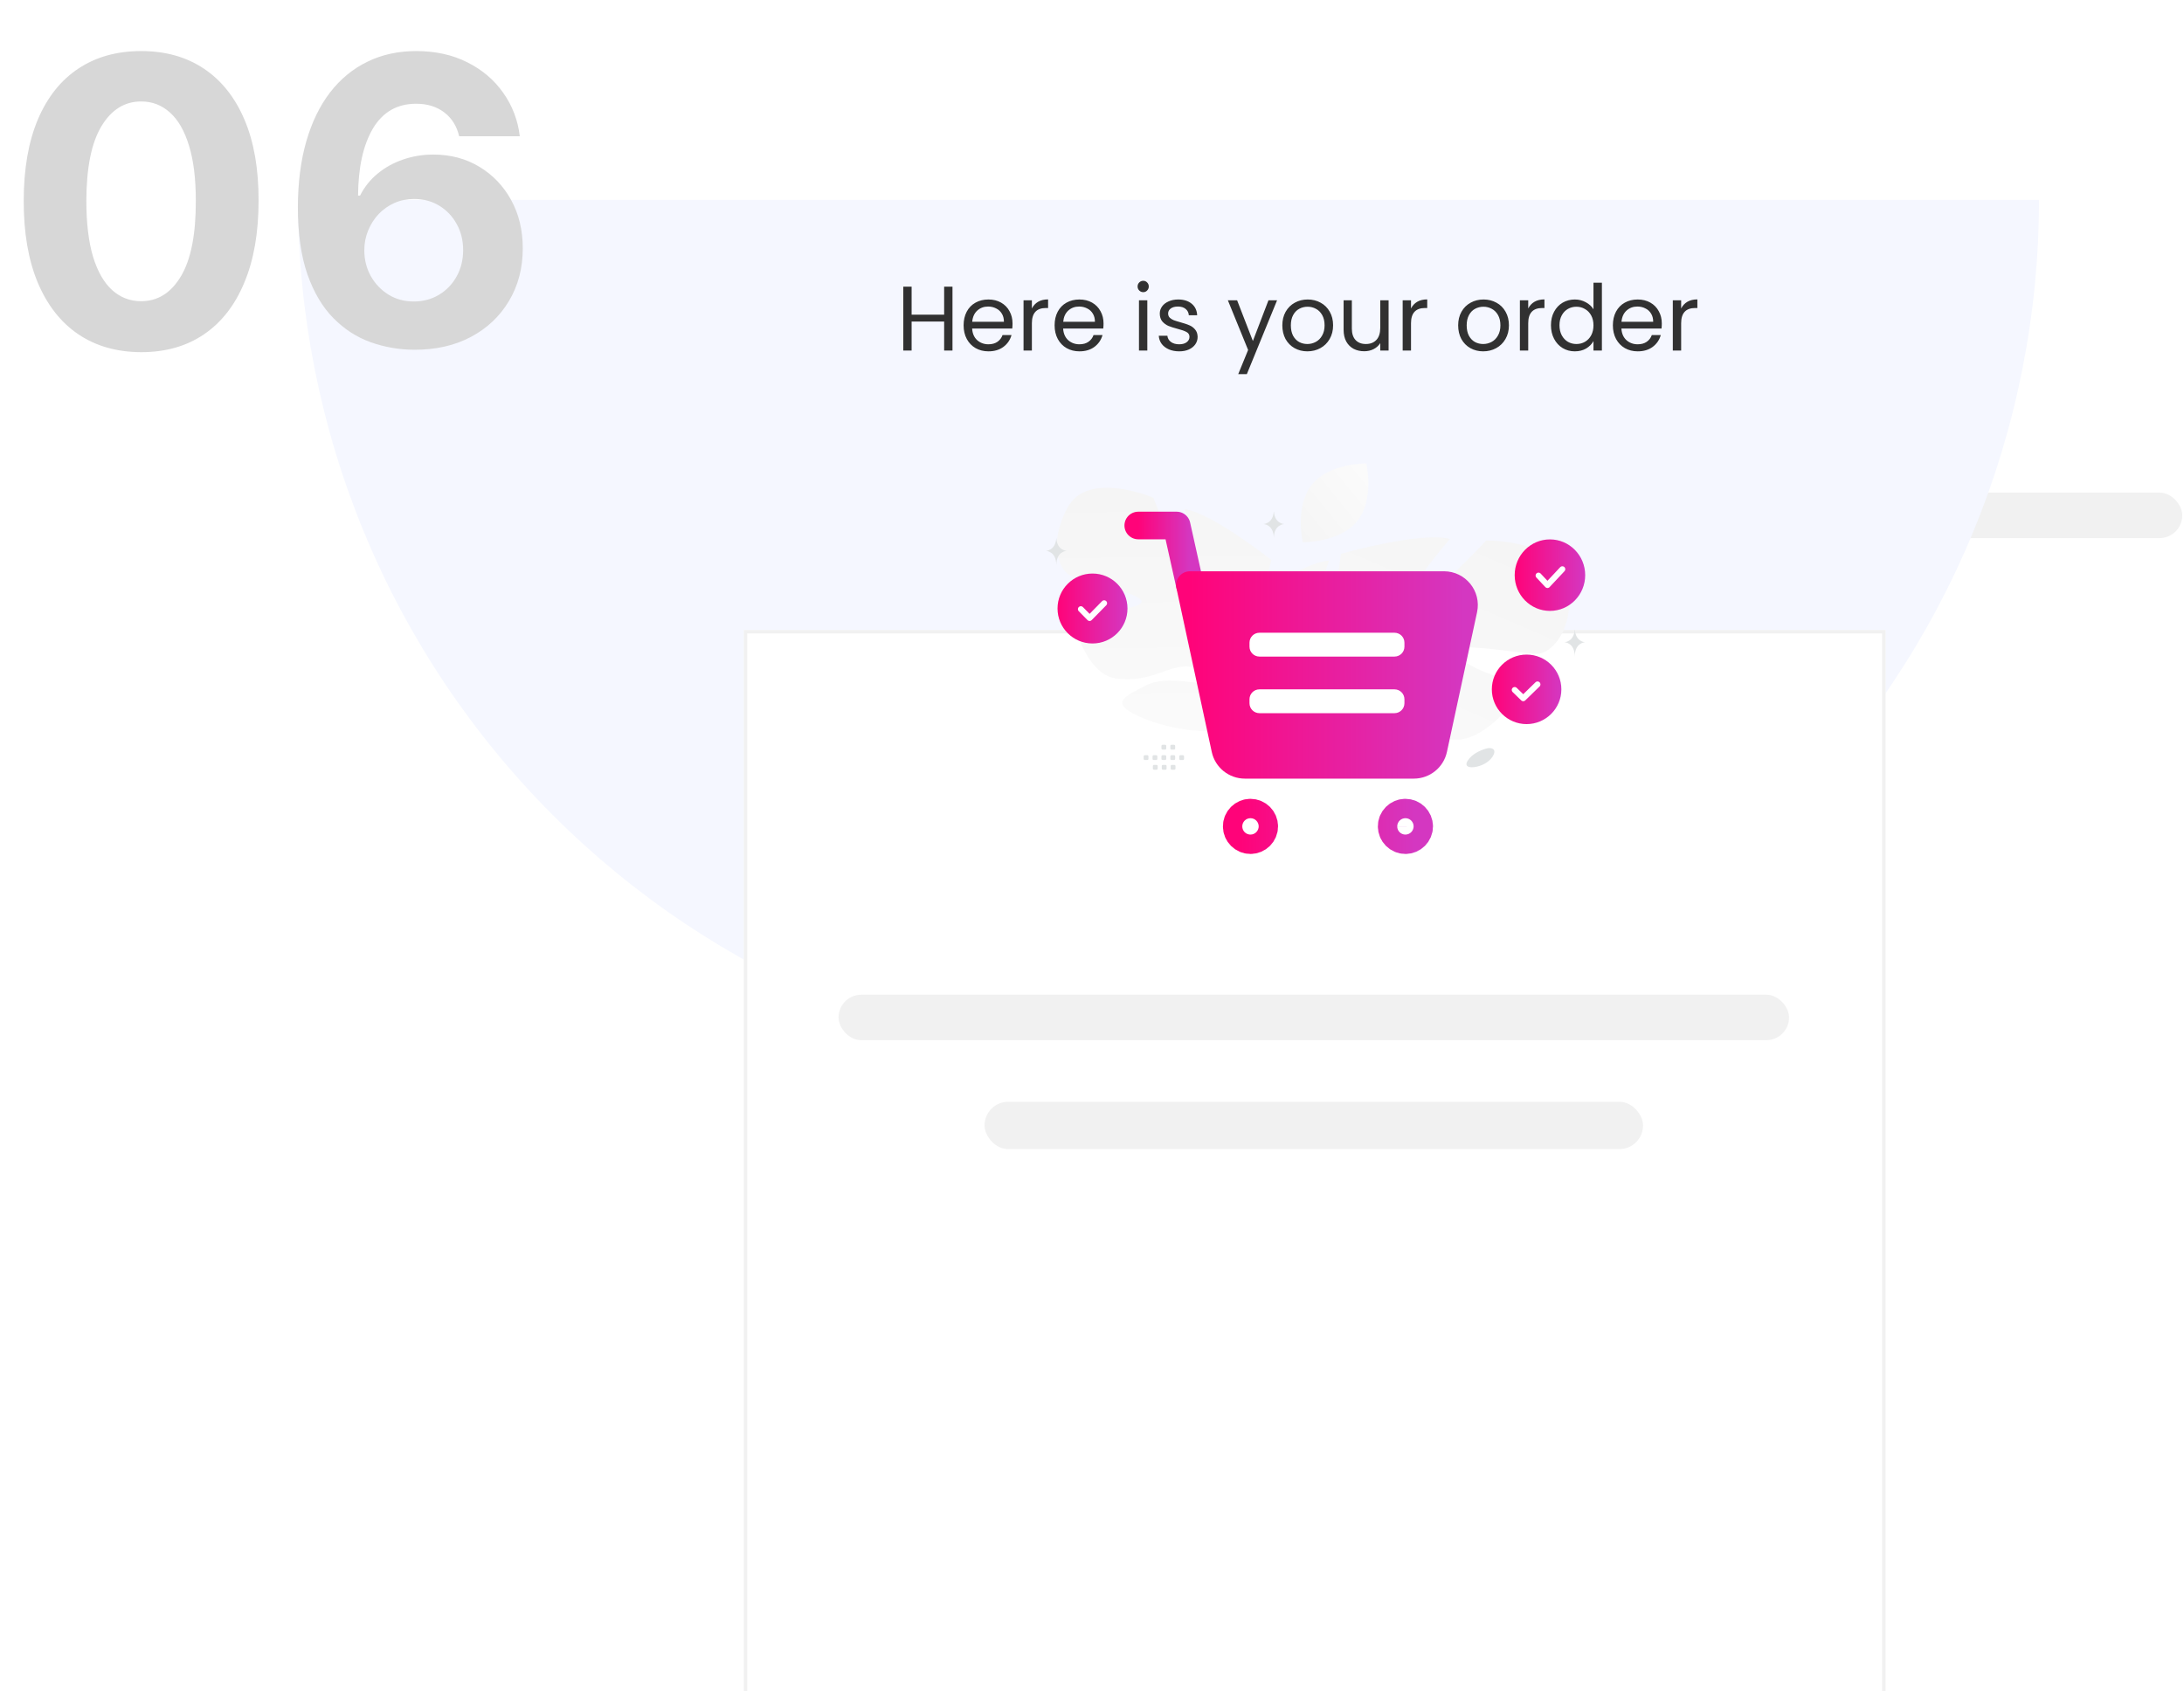 
<svg width="461" height="357" viewBox="0 0 461 357" fill="none" xmlns="http://www.w3.org/2000/svg">
<rect x="260" y="104" width="200.634" height="9.6" rx="4.8" fill="#F1F1F1"/>
<path d="M430.393 42.198C430.393 66.327 425.64 90.22 416.406 112.512C407.173 134.804 393.639 155.059 376.577 172.121C359.515 189.183 339.26 202.717 316.968 211.95C294.676 221.184 270.783 225.937 246.654 225.937C222.525 225.937 198.633 221.184 176.341 211.95C154.048 202.717 133.793 189.183 116.732 172.121C99.67 155.059 86.136 134.804 76.902 112.512C67.668 90.22 62.916 66.327 62.916 42.198L430.393 42.198Z" fill="#F5F7FF"/>
<path d="M29.794 74.349C24.639 74.329 20.204 73.06 16.487 70.542C12.791 68.025 9.944 64.379 7.946 59.603C5.968 54.828 4.989 49.084 5.009 42.37C5.009 35.677 5.998 29.973 7.976 25.257C9.974 20.542 12.821 16.955 16.517 14.498C20.234 12.02 24.659 10.781 29.794 10.781C34.929 10.781 39.345 12.02 43.041 14.498C46.757 16.975 49.614 20.572 51.613 25.287C53.611 29.983 54.6 35.677 54.58 42.37C54.58 49.104 53.581 54.858 51.583 59.633C49.605 64.409 46.767 68.055 43.071 70.572C39.375 73.09 34.949 74.349 29.794 74.349ZM29.794 63.589C33.311 63.589 36.118 61.821 38.216 58.285C40.314 54.748 41.353 49.443 41.333 42.37C41.333 37.715 40.853 33.839 39.894 30.742C38.955 27.645 37.616 25.317 35.878 23.759C34.16 22.2 32.132 21.421 29.794 21.421C26.298 21.421 23.5 23.169 21.402 26.666C19.305 30.162 18.245 35.397 18.226 42.37C18.226 47.086 18.695 51.022 19.634 54.179C20.593 57.316 21.942 59.673 23.68 61.252C25.419 62.81 27.456 63.589 29.794 63.589ZM87.39 73.839C84.233 73.819 81.186 73.29 78.249 72.251C75.332 71.212 72.714 69.523 70.397 67.186C68.079 64.848 66.241 61.751 64.882 57.895C63.543 54.039 62.874 49.303 62.874 43.689C62.894 38.534 63.483 33.929 64.642 29.873C65.821 25.797 67.499 22.34 69.677 19.503C71.875 16.666 74.502 14.508 77.559 13.029C80.616 11.531 84.043 10.781 87.839 10.781C91.935 10.781 95.552 11.581 98.689 13.179C101.825 14.758 104.343 16.905 106.241 19.623C108.159 22.34 109.318 25.387 109.718 28.764H96.92C96.421 26.626 95.372 24.948 93.773 23.729C92.175 22.51 90.197 21.901 87.839 21.901C83.843 21.901 80.806 23.639 78.728 27.115C76.67 30.592 75.621 35.317 75.581 41.291H76.001C76.92 39.473 78.159 37.925 79.717 36.646C81.296 35.347 83.084 34.358 85.082 33.679C87.1 32.98 89.228 32.63 91.466 32.63C95.102 32.63 98.339 33.489 101.176 35.207C104.013 36.906 106.251 39.243 107.889 42.22C109.528 45.197 110.347 48.604 110.347 52.44C110.347 56.596 109.378 60.293 107.44 63.529C105.522 66.766 102.834 69.304 99.378 71.142C95.941 72.96 91.945 73.859 87.39 73.839ZM87.33 63.649C89.328 63.649 91.116 63.17 92.695 62.211C94.273 61.252 95.512 59.953 96.411 58.315C97.31 56.676 97.76 54.838 97.76 52.8C97.76 50.762 97.31 48.934 96.411 47.315C95.532 45.697 94.313 44.408 92.754 43.449C91.196 42.49 89.418 42.011 87.42 42.011C85.921 42.011 84.532 42.29 83.254 42.85C81.995 43.409 80.886 44.188 79.927 45.188C78.988 46.187 78.249 47.345 77.709 48.664C77.17 49.963 76.9 51.351 76.9 52.83C76.9 54.808 77.35 56.616 78.249 58.255C79.168 59.893 80.407 61.202 81.965 62.181C83.543 63.16 85.332 63.649 87.33 63.649Z" fill="#D7D7D7"/>
<g filter="url(#filter0_ddddd_4081_504478)">
<rect x="157" y="36" width="241" height="239" fill="white"/>
<rect x="157.364" y="36.364" width="240.272" height="238.272" stroke="#F1F1F1" stroke-width="0.728"/>
</g>
<path d="M201.051 60.519V74H199.291V67.888H192.425V74H190.665V60.519H192.425V66.438H199.291V60.519H201.051ZM213.727 68.294C213.727 68.63 213.708 68.984 213.669 69.358H205.198C205.262 70.403 205.617 71.221 206.261 71.814C206.919 72.395 207.712 72.685 208.64 72.685C209.401 72.685 210.033 72.511 210.536 72.163C211.051 71.802 211.412 71.325 211.619 70.731H213.514C213.23 71.75 212.663 72.582 211.812 73.226C210.961 73.858 209.904 74.174 208.64 74.174C207.634 74.174 206.732 73.948 205.932 73.497C205.146 73.046 204.527 72.408 204.076 71.582C203.624 70.744 203.399 69.777 203.399 68.681C203.399 67.585 203.618 66.625 204.056 65.799C204.495 64.974 205.107 64.342 205.894 63.904C206.693 63.453 207.609 63.227 208.64 63.227C209.646 63.227 210.536 63.446 211.309 63.885C212.083 64.323 212.676 64.929 213.089 65.703C213.514 66.463 213.727 67.327 213.727 68.294ZM211.909 67.927C211.909 67.257 211.761 66.683 211.464 66.206C211.167 65.716 210.761 65.348 210.245 65.103C209.743 64.845 209.182 64.716 208.563 64.716C207.673 64.716 206.912 65 206.281 65.567C205.662 66.135 205.307 66.921 205.217 67.927H211.909ZM217.81 65.123C218.119 64.516 218.558 64.046 219.125 63.711C219.705 63.375 220.408 63.208 221.233 63.208V65.026H220.769C218.796 65.026 217.81 66.096 217.81 68.236V74H216.05V63.401H217.81V65.123ZM232.936 68.294C232.936 68.63 232.916 68.984 232.877 69.358H224.406C224.471 70.403 224.825 71.221 225.47 71.814C226.128 72.395 226.921 72.685 227.849 72.685C228.61 72.685 229.241 72.511 229.744 72.163C230.26 71.802 230.621 71.325 230.827 70.731H232.723C232.439 71.75 231.872 72.582 231.021 73.226C230.17 73.858 229.112 74.174 227.849 74.174C226.843 74.174 225.941 73.948 225.141 73.497C224.355 73.046 223.736 72.408 223.284 71.582C222.833 70.744 222.607 69.777 222.607 68.681C222.607 67.585 222.827 66.625 223.265 65.799C223.703 64.974 224.316 64.342 225.102 63.904C225.902 63.453 226.817 63.227 227.849 63.227C228.855 63.227 229.744 63.446 230.518 63.885C231.292 64.323 231.885 64.929 232.297 65.703C232.723 66.463 232.936 67.327 232.936 68.294ZM231.117 67.927C231.117 67.257 230.969 66.683 230.673 66.206C230.376 65.716 229.97 65.348 229.454 65.103C228.951 64.845 228.39 64.716 227.772 64.716C226.882 64.716 226.121 65 225.489 65.567C224.87 66.135 224.516 66.921 224.426 67.927H231.117ZM241.324 61.68C240.989 61.68 240.705 61.564 240.473 61.332C240.241 61.1 240.125 60.816 240.125 60.481C240.125 60.145 240.241 59.862 240.473 59.63C240.705 59.398 240.989 59.282 241.324 59.282C241.646 59.282 241.917 59.398 242.136 59.63C242.368 59.862 242.484 60.145 242.484 60.481C242.484 60.816 242.368 61.1 242.136 61.332C241.917 61.564 241.646 61.68 241.324 61.68ZM242.175 63.401V74H240.415V63.401H242.175ZM248.927 74.174C248.114 74.174 247.386 74.039 246.741 73.768C246.097 73.484 245.587 73.097 245.213 72.608C244.839 72.105 244.633 71.531 244.594 70.886H246.412C246.464 71.415 246.709 71.847 247.147 72.182C247.599 72.517 248.185 72.685 248.907 72.685C249.578 72.685 250.107 72.537 250.493 72.24C250.88 71.943 251.074 71.57 251.074 71.118C251.074 70.654 250.867 70.312 250.455 70.093C250.042 69.861 249.404 69.635 248.54 69.416C247.753 69.21 247.109 69.004 246.606 68.797C246.116 68.578 245.69 68.262 245.329 67.85C244.981 67.424 244.807 66.87 244.807 66.186C244.807 65.645 244.968 65.148 245.291 64.697C245.613 64.246 246.071 63.891 246.664 63.633C247.257 63.362 247.934 63.227 248.695 63.227C249.868 63.227 250.816 63.524 251.538 64.117C252.26 64.71 252.647 65.522 252.698 66.554H250.938C250.9 65.999 250.674 65.555 250.261 65.219C249.862 64.884 249.32 64.716 248.637 64.716C248.005 64.716 247.502 64.852 247.128 65.123C246.754 65.393 246.567 65.748 246.567 66.186C246.567 66.534 246.677 66.825 246.896 67.057C247.128 67.276 247.412 67.456 247.747 67.598C248.095 67.727 248.572 67.875 249.178 68.043C249.939 68.249 250.558 68.456 251.035 68.662C251.512 68.855 251.918 69.152 252.253 69.552C252.602 69.951 252.782 70.474 252.795 71.118C252.795 71.698 252.634 72.221 252.311 72.685C251.989 73.149 251.531 73.516 250.938 73.787C250.358 74.045 249.688 74.174 248.927 74.174ZM269.565 63.401L263.182 78.99H261.364L263.453 73.884L259.179 63.401H261.132L264.459 71.989L267.747 63.401H269.565ZM275.956 74.174C274.964 74.174 274.061 73.948 273.249 73.497C272.449 73.046 271.818 72.408 271.353 71.582C270.902 70.744 270.676 69.777 270.676 68.681C270.676 67.598 270.908 66.644 271.373 65.819C271.85 64.981 272.494 64.342 273.307 63.904C274.119 63.453 275.028 63.227 276.034 63.227C277.04 63.227 277.949 63.453 278.761 63.904C279.573 64.342 280.211 64.974 280.676 65.799C281.153 66.625 281.391 67.585 281.391 68.681C281.391 69.777 281.146 70.744 280.656 71.582C280.179 72.408 279.528 73.046 278.703 73.497C277.878 73.948 276.962 74.174 275.956 74.174ZM275.956 72.627C276.588 72.627 277.181 72.478 277.736 72.182C278.29 71.885 278.735 71.441 279.07 70.847C279.418 70.254 279.593 69.532 279.593 68.681C279.593 67.83 279.425 67.108 279.09 66.515C278.754 65.922 278.316 65.484 277.774 65.2C277.233 64.903 276.646 64.755 276.014 64.755C275.37 64.755 274.777 64.903 274.235 65.2C273.706 65.484 273.281 65.922 272.959 66.515C272.636 67.108 272.475 67.83 272.475 68.681C272.475 69.545 272.63 70.274 272.939 70.867C273.262 71.46 273.687 71.905 274.216 72.201C274.744 72.485 275.325 72.627 275.956 72.627ZM293.105 63.401V74H291.345V72.433C291.01 72.975 290.539 73.4 289.933 73.71C289.34 74.006 288.682 74.155 287.96 74.155C287.135 74.155 286.394 73.987 285.736 73.652C285.079 73.304 284.556 72.788 284.17 72.105C283.796 71.421 283.609 70.59 283.609 69.61V63.401H285.349V69.377C285.349 70.422 285.614 71.228 286.142 71.795C286.671 72.35 287.393 72.627 288.308 72.627C289.25 72.627 289.991 72.337 290.533 71.757C291.074 71.176 291.345 70.332 291.345 69.223V63.401H293.105ZM297.837 65.123C298.146 64.516 298.585 64.046 299.152 63.711C299.732 63.375 300.435 63.208 301.26 63.208V65.026H300.796C298.823 65.026 297.837 66.096 297.837 68.236V74H296.077V63.401H297.837V65.123ZM313.071 74.174C312.078 74.174 311.175 73.948 310.363 73.497C309.563 73.046 308.932 72.408 308.467 71.582C308.016 70.744 307.79 69.777 307.79 68.681C307.79 67.598 308.023 66.644 308.487 65.819C308.964 64.981 309.609 64.342 310.421 63.904C311.233 63.453 312.142 63.227 313.148 63.227C314.154 63.227 315.063 63.453 315.875 63.904C316.687 64.342 317.326 64.974 317.79 65.799C318.267 66.625 318.505 67.585 318.505 68.681C318.505 69.777 318.26 70.744 317.77 71.582C317.293 72.408 316.642 73.046 315.817 73.497C314.992 73.948 314.076 74.174 313.071 74.174ZM313.071 72.627C313.702 72.627 314.295 72.478 314.85 72.182C315.404 71.885 315.849 71.441 316.184 70.847C316.533 70.254 316.707 69.532 316.707 68.681C316.707 67.83 316.539 67.108 316.204 66.515C315.869 65.922 315.43 65.484 314.889 65.2C314.347 64.903 313.76 64.755 313.129 64.755C312.484 64.755 311.891 64.903 311.349 65.2C310.821 65.484 310.395 65.922 310.073 66.515C309.75 67.108 309.589 67.83 309.589 68.681C309.589 69.545 309.744 70.274 310.053 70.867C310.376 71.46 310.801 71.905 311.33 72.201C311.859 72.485 312.439 72.627 313.071 72.627ZM322.579 65.123C322.889 64.516 323.327 64.046 323.895 63.711C324.475 63.375 325.178 63.208 326.003 63.208V65.026H325.539C323.566 65.026 322.579 66.096 322.579 68.236V74H320.819V63.401H322.579V65.123ZM327.377 68.662C327.377 67.579 327.596 66.631 328.035 65.819C328.473 64.994 329.072 64.355 329.833 63.904C330.607 63.453 331.471 63.227 332.425 63.227C333.25 63.227 334.017 63.42 334.726 63.807C335.436 64.181 335.977 64.678 336.351 65.297V59.688H338.13V74H336.351V72.008C336.003 72.64 335.487 73.162 334.804 73.575C334.12 73.974 333.321 74.174 332.406 74.174C331.464 74.174 330.607 73.942 329.833 73.478C329.072 73.014 328.473 72.362 328.035 71.524C327.596 70.686 327.377 69.732 327.377 68.662ZM336.351 68.681C336.351 67.882 336.19 67.186 335.868 66.592C335.545 65.999 335.107 65.548 334.552 65.239C334.011 64.916 333.411 64.755 332.754 64.755C332.096 64.755 331.497 64.91 330.955 65.219C330.413 65.529 329.981 65.98 329.659 66.573C329.337 67.166 329.176 67.862 329.176 68.662C329.176 69.474 329.337 70.183 329.659 70.789C329.981 71.382 330.413 71.84 330.955 72.163C331.497 72.472 332.096 72.627 332.754 72.627C333.411 72.627 334.011 72.472 334.552 72.163C335.107 71.84 335.545 71.382 335.868 70.789C336.19 70.183 336.351 69.481 336.351 68.681ZM350.775 68.294C350.775 68.63 350.756 68.984 350.717 69.358H342.246C342.31 70.403 342.665 71.221 343.31 71.814C343.967 72.395 344.76 72.685 345.689 72.685C346.449 72.685 347.081 72.511 347.584 72.163C348.1 71.802 348.461 71.325 348.667 70.731H350.562C350.279 71.75 349.711 72.582 348.86 73.226C348.009 73.858 346.952 74.174 345.689 74.174C344.683 74.174 343.78 73.948 342.981 73.497C342.194 73.046 341.575 72.408 341.124 71.582C340.673 70.744 340.447 69.777 340.447 68.681C340.447 67.585 340.666 66.625 341.105 65.799C341.543 64.974 342.156 64.342 342.942 63.904C343.742 63.453 344.657 63.227 345.689 63.227C346.694 63.227 347.584 63.446 348.358 63.885C349.131 64.323 349.724 64.929 350.137 65.703C350.562 66.463 350.775 67.327 350.775 68.294ZM348.957 67.927C348.957 67.257 348.809 66.683 348.512 66.206C348.216 65.716 347.81 65.348 347.294 65.103C346.791 64.845 346.23 64.716 345.611 64.716C344.721 64.716 343.961 65 343.329 65.567C342.71 66.135 342.355 66.921 342.265 67.927H348.957ZM354.858 65.123C355.168 64.516 355.606 64.046 356.174 63.711C356.754 63.375 357.456 63.208 358.282 63.208V65.026H357.818C355.845 65.026 354.858 66.096 354.858 68.236V74H353.098V63.401H354.858V65.123Z" fill="#313131"/>
<rect x="177" y="210" width="200.634" height="9.6" rx="4.8" fill="#F1F1F1"/>
<rect x="207.817" y="232.6" width="139" height="10" rx="5" fill="#F1F1F1"/>
<path d="M331.201 123.875C330.281 113.925 313.727 114.104 313.727 114.104C313.727 114.104 299.945 128.84 296.708 128.685C293.472 128.53 306.032 113.784 306.032 113.784C299.997 112.123 283.047 116.924 283.047 116.924C283.047 116.924 280.661 136.498 277.562 135.551C274.463 134.605 280.559 118.326 280.559 118.326C274.31 119.075 267.561 125.041 267.561 125.041C258.667 135.12 272.069 146.02 272.069 146.02C272.069 146.02 271.096 152.786 265.594 159.783C265.594 159.783 264.409 161.045 263.033 163.303L264.652 163.584C264.854 163.182 265.074 162.789 265.31 162.405C265.312 162.402 265.312 162.4 265.315 162.398C265.319 162.392 265.321 162.387 265.326 162.381C265.479 162.151 265.702 161.822 265.976 161.424L265.977 161.422L265.977 161.421C266.64 160.537 267.1 159.881 267.4 159.402L267.402 159.397C269.414 156.614 272.238 153.025 273.806 152.443C273.806 152.443 273.671 152.16 273.589 151.64C273.659 151.896 273.729 152.163 273.806 152.443C275.544 158.864 289.232 162.265 297.229 162.024C305.225 161.783 302.239 159.02 298.696 154.762C295.152 150.505 286.28 149.921 283.948 148.087C281.616 146.253 285.618 145.522 290.697 146.813C295.775 148.105 297.455 153.7 305.632 155.939C313.809 158.178 322.866 143.639 322.866 143.639C316.815 144.422 307.07 139.462 307.018 137.414C306.967 135.365 322.178 138.215 324.656 138.034C327.138 137.854 332.121 133.826 331.201 123.875Z" fill="url(#paint0_linear_4081_504478)"/>
<path d="M225.303 107.215C229.564 99.134 243.469 105.087 243.469 105.087C243.469 105.087 249.938 122.362 252.723 123.365C255.508 124.369 250.074 107.514 250.074 107.514C255.747 108.226 268.367 118.221 268.367 118.221C268.367 118.221 263.526 135.587 266.473 135.873C269.419 136.16 269.976 120.277 269.976 120.277C274.986 123.099 278.592 130.502 278.592 130.502C282.567 142.131 267.442 146.639 267.442 146.639C267.442 146.639 265.894 152.694 268.086 160.531C268.086 160.531 268.644 162.012 269.014 164.401L267.55 164.071C267.52 163.661 267.473 163.251 267.407 162.845C267.407 162.842 267.407 162.84 267.406 162.837C267.404 162.83 267.404 162.826 267.403 162.819C267.354 162.571 267.281 162.215 267.189 161.783V161.779C266.939 160.801 266.781 160.086 266.696 159.576V159.571C265.973 156.516 264.847 152.496 263.727 151.454C263.727 151.454 263.941 151.263 264.192 150.853C264.044 151.044 263.89 151.245 263.727 151.454C260.012 156.268 247.273 154.343 240.609 151.337C233.946 148.331 237.433 147.044 241.914 144.69C246.395 142.336 254.086 144.953 256.695 144.222C259.305 143.49 256.185 141.471 251.446 140.78C246.709 140.092 243.333 144.228 235.65 143.253C227.966 142.278 225.415 126.825 225.415 126.825C230.247 129.608 240.206 128.834 240.967 127.123C241.727 125.41 227.895 122.487 225.867 121.466C223.837 120.443 221.042 115.295 225.303 107.215Z" fill="url(#paint1_linear_4081_504478)"/>
<path d="M251.165 123.52L248.364 110.941H240.264" stroke="url(#paint2_linear_4081_504478)" stroke-width="5.83" stroke-linecap="round" stroke-linejoin="round"/>
<path fill-rule="evenodd" clip-rule="evenodd" d="M258.63 158.135L251.165 123.52H304.789C307.488 123.52 309.496 125.995 308.932 128.621L302.569 158.135C302.15 160.079 300.426 161.466 298.426 161.466H262.769C260.773 161.466 259.049 160.079 258.63 158.135Z" fill="url(#paint3_linear_4081_504478)" stroke="url(#paint4_linear_4081_504478)" stroke-width="5.83" stroke-linecap="round" stroke-linejoin="round"/>
<path d="M296.648 172.42C295.519 172.42 294.603 173.336 294.614 174.464C294.614 175.592 295.53 176.508 296.658 176.508C297.787 176.508 298.703 175.592 298.703 174.464C298.697 173.336 297.781 172.42 296.648 172.42ZM263.946 172.42C262.817 172.42 261.901 173.336 261.912 174.464C261.907 175.592 262.823 176.508 263.951 176.508C265.079 176.508 265.995 175.592 265.995 174.464C265.995 173.336 265.079 172.42 263.946 172.42Z" stroke="url(#paint5_linear_4081_504478)" stroke-width="7.551" stroke-linecap="round" stroke-linejoin="round"/>
<path fill-rule="evenodd" clip-rule="evenodd" d="M322.235 152.87C318.183 152.87 314.898 149.585 314.898 145.533C314.898 141.48 318.183 138.195 322.235 138.195C326.288 138.195 329.573 141.48 329.573 145.533C329.573 149.585 326.288 152.87 322.235 152.87Z" fill="url(#paint6_linear_4081_504478)"/>
<path d="M324.541 144.484L321.528 147.419L319.719 145.659" stroke="white" stroke-width="1.235" stroke-linecap="round" stroke-linejoin="round"/>
<path fill-rule="evenodd" clip-rule="evenodd" d="M327.162 128.971C323.052 128.971 319.719 125.591 319.719 121.423C319.719 117.255 323.052 113.876 327.162 113.876C331.272 113.876 334.604 117.255 334.604 121.423C334.604 125.591 331.272 128.971 327.162 128.971Z" fill="url(#paint7_linear_4081_504478)"/>
<path d="M329.783 120.165L326.639 123.52L324.751 121.507" stroke="white" stroke-width="1.235" stroke-linecap="round" stroke-linejoin="round"/>
<path fill-rule="evenodd" clip-rule="evenodd" d="M230.607 135.848C226.53 135.848 223.224 132.542 223.224 128.466C223.224 124.388 226.53 121.083 230.607 121.083C234.684 121.083 237.99 124.388 237.99 128.466C237.99 132.542 234.684 135.848 230.607 135.848Z" fill="url(#paint8_linear_4081_504478)"/>
<path d="M233.068 127.347L229.993 130.479L228.146 128.6" stroke="white" stroke-width="1.235" stroke-linecap="round" stroke-linejoin="round"/>
<path d="M294.352 133.583H265.84C264.683 133.583 263.744 134.521 263.744 135.679V136.518C263.744 137.676 264.683 138.614 265.84 138.614H294.352C295.51 138.614 296.449 137.676 296.449 136.518V135.679C296.449 134.521 295.51 133.583 294.352 133.583Z" fill="white"/>
<path d="M294.352 145.533H265.84C264.683 145.533 263.744 146.471 263.744 147.629V148.468C263.744 149.625 264.683 150.564 265.84 150.564H294.352C295.51 150.564 296.449 149.625 296.449 148.468V147.629C296.449 146.471 295.51 145.533 294.352 145.533Z" fill="white"/>
<path d="M286.476 110.011C290.185 105.422 288.42 97.841 288.42 97.841C288.42 97.841 280.642 97.705 276.936 102.298C273.227 106.887 274.989 114.465 274.989 114.465C274.989 114.465 282.767 114.6 286.476 110.011Z" fill="url(#paint9_linear_4081_504478)"/>
<path d="M332.419 132.954H332.387C332.198 135.542 330.202 135.582 330.202 135.582C330.202 135.582 332.403 135.623 332.403 138.614C332.403 135.623 334.604 135.582 334.604 135.582C334.604 135.582 332.609 135.542 332.419 132.954ZM268.897 108.006H268.865C268.675 110.594 266.679 110.634 266.679 110.634C266.679 110.634 268.88 110.676 268.88 113.666C268.88 110.676 271.082 110.634 271.082 110.634C271.082 110.634 269.086 110.594 268.897 108.006ZM222.984 113.666H222.952C222.763 116.255 220.767 116.295 220.767 116.295C220.767 116.295 222.968 116.336 222.968 119.327C222.968 116.336 225.169 116.295 225.169 116.295C225.169 116.295 223.174 116.255 222.984 113.666ZM313.7 158.036C312.439 158.407 310.759 159.153 309.854 160.513C308.95 161.873 310.145 162.2 311.684 161.868C313.224 161.537 314.719 160.583 315.281 159.318C315.842 158.053 314.734 157.732 313.7 158.036Z" fill="#E1E4E5"/>
<path fill-rule="evenodd" clip-rule="evenodd" d="M241.639 159.437H242.181C242.312 159.437 242.417 159.544 242.417 159.674V160.215C242.417 160.346 242.311 160.452 242.181 160.452H241.639C241.577 160.452 241.517 160.427 241.472 160.382C241.428 160.338 241.403 160.278 241.403 160.215V159.674C241.403 159.642 241.409 159.612 241.421 159.583C241.433 159.554 241.45 159.528 241.472 159.506C241.494 159.484 241.52 159.467 241.549 159.455C241.577 159.443 241.608 159.437 241.639 159.437ZM243.517 159.437H244.059C244.189 159.437 244.295 159.544 244.295 159.674V160.215C244.295 160.346 244.189 160.452 244.059 160.452H243.517C243.455 160.451 243.395 160.426 243.35 160.382C243.306 160.338 243.281 160.278 243.281 160.215V159.674C243.281 159.544 243.387 159.437 243.517 159.437ZM245.397 159.437H245.938C246.068 159.437 246.175 159.544 246.175 159.674V160.215C246.175 160.346 246.068 160.452 245.938 160.452H245.397C245.334 160.452 245.274 160.427 245.23 160.382C245.185 160.338 245.16 160.278 245.16 160.215V159.674C245.16 159.642 245.166 159.612 245.178 159.583C245.19 159.554 245.207 159.528 245.229 159.506C245.251 159.484 245.277 159.467 245.306 159.455C245.335 159.443 245.365 159.437 245.397 159.437ZM247.275 159.437H247.816C247.946 159.437 248.053 159.544 248.053 159.674V160.215C248.053 160.346 247.946 160.452 247.816 160.452H247.275C247.212 160.452 247.152 160.427 247.107 160.383C247.063 160.338 247.037 160.278 247.037 160.215V159.674C247.038 159.611 247.063 159.551 247.108 159.507C247.152 159.462 247.212 159.437 247.275 159.437ZM249.153 159.437H249.694C249.825 159.437 249.932 159.544 249.932 159.674V160.215C249.932 160.346 249.825 160.452 249.694 160.452H249.153C249.09 160.452 249.03 160.427 248.986 160.382C248.942 160.338 248.917 160.278 248.916 160.215V159.674C248.916 159.544 249.023 159.437 249.153 159.437ZM243.586 161.485H244.128C244.258 161.485 244.364 161.592 244.364 161.721V162.264C244.364 162.394 244.258 162.501 244.128 162.501H243.586C243.524 162.501 243.463 162.476 243.419 162.431C243.375 162.387 243.35 162.327 243.35 162.264V161.723C243.35 161.691 243.355 161.661 243.367 161.632C243.379 161.603 243.396 161.577 243.418 161.555C243.44 161.532 243.467 161.515 243.495 161.503C243.524 161.491 243.555 161.485 243.586 161.485ZM245.464 161.485H246.006C246.136 161.485 246.242 161.592 246.242 161.721V162.264C246.242 162.394 246.136 162.501 246.006 162.501H245.464C245.402 162.5 245.342 162.476 245.297 162.431C245.253 162.387 245.228 162.327 245.228 162.264V161.723C245.228 161.691 245.234 161.661 245.245 161.632C245.257 161.603 245.275 161.577 245.297 161.555C245.319 161.532 245.345 161.515 245.373 161.503C245.402 161.491 245.433 161.485 245.464 161.485ZM247.342 161.485H247.884C248.015 161.485 248.122 161.592 248.122 161.721V162.264C248.122 162.394 248.015 162.501 247.884 162.501H247.342C247.28 162.5 247.22 162.476 247.176 162.431C247.131 162.387 247.106 162.327 247.106 162.264V161.723C247.106 161.592 247.212 161.485 247.342 161.485ZM245.397 157.237H245.938C246.068 157.237 246.175 157.344 246.175 157.474V158.015C246.175 158.146 246.068 158.252 245.938 158.252H245.397C245.334 158.251 245.274 158.226 245.23 158.182C245.185 158.138 245.16 158.078 245.16 158.015V157.474C245.16 157.442 245.166 157.412 245.178 157.383C245.19 157.354 245.207 157.328 245.229 157.306C245.251 157.284 245.277 157.267 245.306 157.255C245.335 157.243 245.365 157.237 245.397 157.237ZM247.275 157.237H247.816C247.946 157.237 248.053 157.344 248.053 157.474V158.015C248.053 158.146 247.946 158.252 247.816 158.252H247.275C247.212 158.252 247.152 158.227 247.107 158.182C247.063 158.138 247.038 158.078 247.037 158.015V157.474C247.038 157.411 247.063 157.351 247.108 157.307C247.152 157.262 247.212 157.237 247.275 157.237Z" fill="#E1E4E5"/>
<defs>
<filter id="filter0_ddddd_4081_504478" x="122.913" y="35.057" width="309.175" height="321.187" filterUnits="userSpaceOnUse" color-interpolation-filters="sRGB">
<feFlood flood-opacity="0" result="BackgroundImageFix"/>
<feColorMatrix in="SourceAlpha" type="matrix" values="0 0 0 0 0 0 0 0 0 0 0 0 0 0 0 0 0 0 127 0" result="hardAlpha"/>
<feOffset dy="1.347"/>
<feGaussianBlur stdDeviation="1.145"/>
<feColorMatrix type="matrix" values="0 0 0 0 0.22 0 0 0 0 0.22 0 0 0 0 0.22 0 0 0 0.024 0"/>
<feBlend mode="normal" in2="BackgroundImageFix" result="effect1_dropShadow_4081_504478"/>
<feColorMatrix in="SourceAlpha" type="matrix" values="0 0 0 0 0 0 0 0 0 0 0 0 0 0 0 0 0 0 127 0" result="hardAlpha"/>
<feOffset dy="5.928"/>
<feGaussianBlur stdDeviation="2.371"/>
<feColorMatrix type="matrix" values="0 0 0 0 0.22 0 0 0 0 0.22 0 0 0 0 0.22 0 0 0 0.039 0"/>
<feBlend mode="normal" in2="effect1_dropShadow_4081_504478" result="effect2_dropShadow_4081_504478"/>
<feColorMatrix in="SourceAlpha" type="matrix" values="0 0 0 0 0 0 0 0 0 0 0 0 0 0 0 0 0 0 127 0" result="hardAlpha"/>
<feOffset dy="14.551"/>
<feGaussianBlur stdDeviation="4.729"/>
<feColorMatrix type="matrix" values="0 0 0 0 0.22 0 0 0 0 0.22 0 0 0 0 0.22 0 0 0 0.05 0"/>
<feBlend mode="normal" in2="effect2_dropShadow_4081_504478" result="effect3_dropShadow_4081_504478"/>
<feColorMatrix in="SourceAlpha" type="matrix" values="0 0 0 0 0 0 0 0 0 0 0 0 0 0 0 0 0 0 127 0" result="hardAlpha"/>
<feOffset dy="28.024"/>
<feGaussianBlur stdDeviation="9.27"/>
<feColorMatrix type="matrix" values="0 0 0 0 0.22 0 0 0 0 0.22 0 0 0 0 0.22 0 0 0 0.061 0"/>
<feBlend mode="normal" in2="effect3_dropShadow_4081_504478" result="effect4_dropShadow_4081_504478"/>
<feColorMatrix in="SourceAlpha" type="matrix" values="0 0 0 0 0 0 0 0 0 0 0 0 0 0 0 0 0 0 127 0" result="hardAlpha"/>
<feOffset dy="47.157"/>
<feGaussianBlur stdDeviation="17.044"/>
<feColorMatrix type="matrix" values="0 0 0 0 0.22 0 0 0 0 0.22 0 0 0 0 0.22 0 0 0 0.076 0"/>
<feBlend mode="normal" in2="effect4_dropShadow_4081_504478" result="effect5_dropShadow_4081_504478"/>
<feBlend mode="normal" in="SourceGraphic" in2="effect5_dropShadow_4081_504478" result="shape"/>
</filter>
<linearGradient id="paint0_linear_4081_504478" x1="265.43" y1="205.079" x2="335.721" y2="41.608" gradientUnits="userSpaceOnUse">
<stop stop-color="white"/>
<stop offset="1" stop-color="#EEEEEE"/>
</linearGradient>
<linearGradient id="paint1_linear_4081_504478" x1="252.363" y1="198.84" x2="250.293" y2="36.157" gradientUnits="userSpaceOnUse">
<stop stop-color="white"/>
<stop offset="1" stop-color="#EEEEEE"/>
</linearGradient>
<linearGradient id="paint2_linear_4081_504478" x1="240.264" y1="117.231" x2="251.165" y2="117.231" gradientUnits="userSpaceOnUse">
<stop stop-color="#FF0379"/>
<stop offset="1" stop-color="#D437C1"/>
</linearGradient>
<linearGradient id="paint3_linear_4081_504478" x1="251.164" y1="142.496" x2="309.027" y2="142.496" gradientUnits="userSpaceOnUse">
<stop stop-color="#FF0379"/>
<stop offset="1" stop-color="#D437C1"/>
</linearGradient>
<linearGradient id="paint4_linear_4081_504478" x1="251.164" y1="142.496" x2="309.027" y2="142.496" gradientUnits="userSpaceOnUse">
<stop stop-color="#FF0379"/>
<stop offset="1" stop-color="#D437C1"/>
</linearGradient>
<linearGradient id="paint5_linear_4081_504478" x1="261.911" y1="174.464" x2="298.702" y2="174.464" gradientUnits="userSpaceOnUse">
<stop stop-color="#FF0379"/>
<stop offset="1" stop-color="#D437C1"/>
</linearGradient>
<linearGradient id="paint6_linear_4081_504478" x1="314.897" y1="145.534" x2="329.573" y2="145.534" gradientUnits="userSpaceOnUse">
<stop stop-color="#FF0379"/>
<stop offset="1" stop-color="#D437C1"/>
</linearGradient>
<linearGradient id="paint7_linear_4081_504478" x1="319.719" y1="121.424" x2="334.604" y2="121.424" gradientUnits="userSpaceOnUse">
<stop stop-color="#FF0379"/>
<stop offset="1" stop-color="#D437C1"/>
</linearGradient>
<linearGradient id="paint8_linear_4081_504478" x1="223.224" y1="128.467" x2="237.99" y2="128.467" gradientUnits="userSpaceOnUse">
<stop stop-color="#FF0379"/>
<stop offset="1" stop-color="#D437C1"/>
</linearGradient>
<linearGradient id="paint9_linear_4081_504478" x1="298.873" y1="91.977" x2="255.732" y2="127.033" gradientUnits="userSpaceOnUse">
<stop stop-color="white"/>
<stop offset="1" stop-color="#EEEEEE"/>
</linearGradient>
</defs>
</svg>
